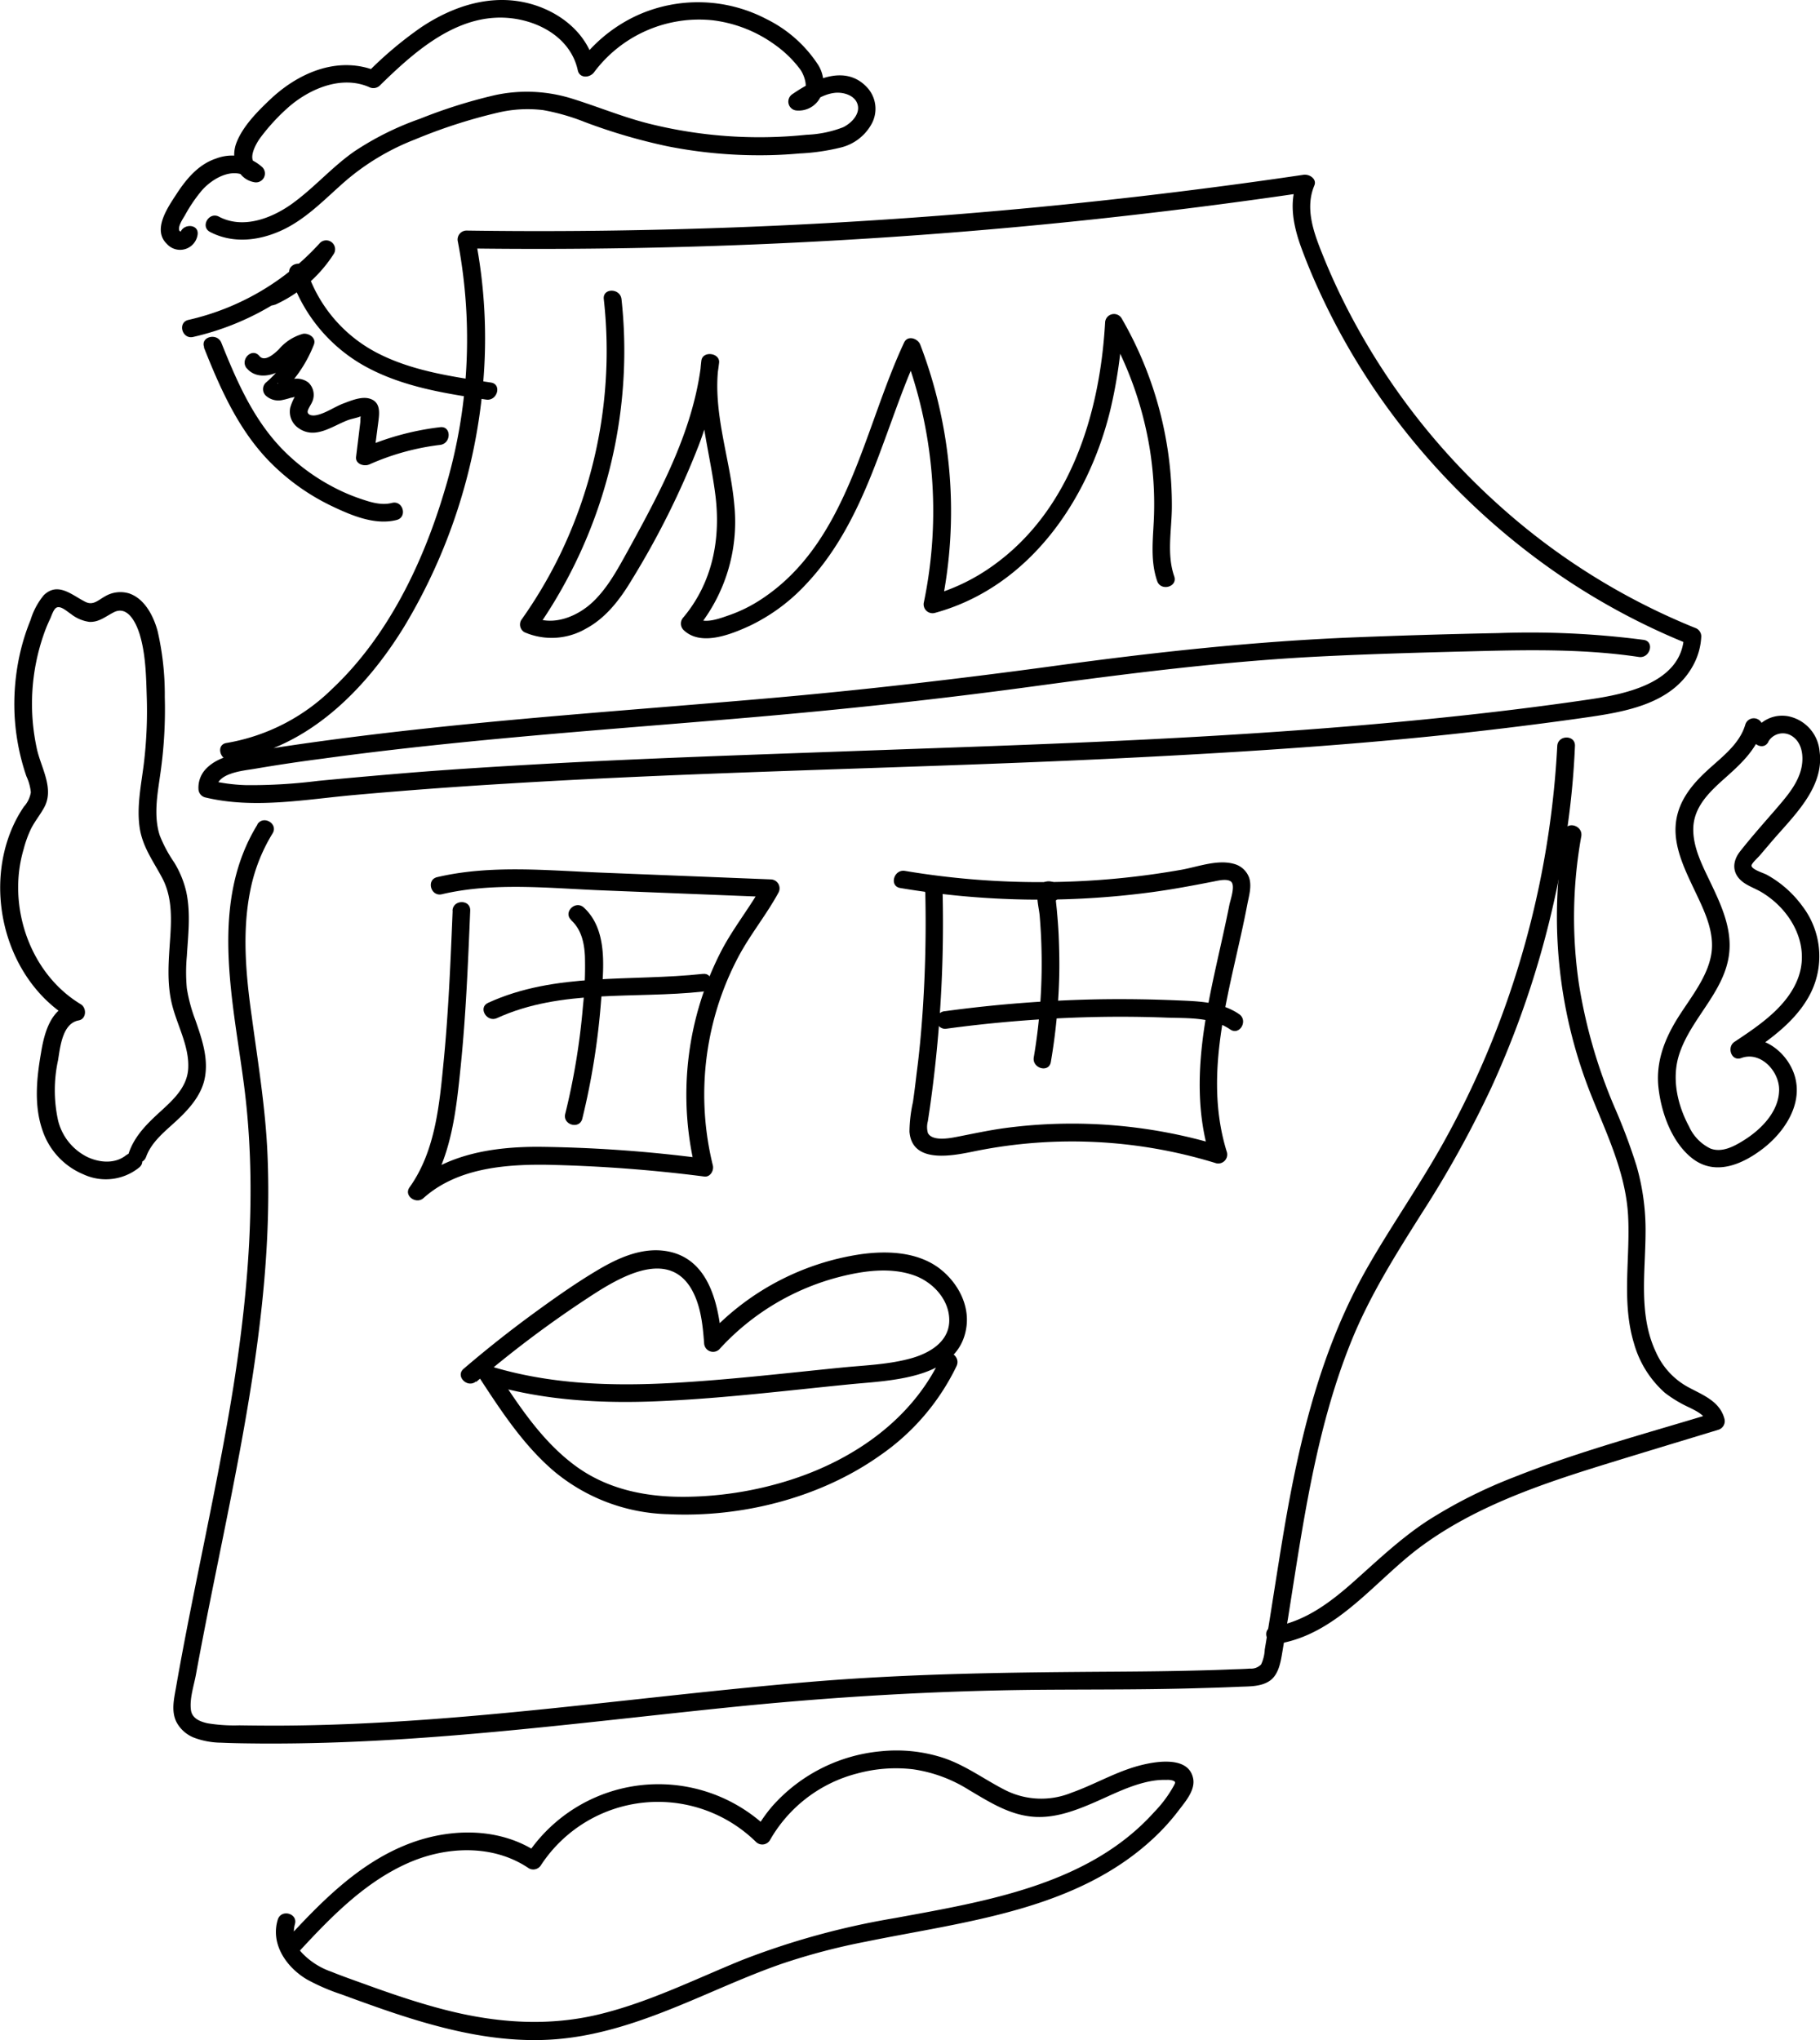 <svg id="Layer_2" data-name="Layer 2" xmlns="http://www.w3.org/2000/svg" viewBox="0 0 308.6 345.92"><path d="M90.87,152.36c12.91-1.93,22.75-11.89,29.3-22.58a95.75,95.75,0,0,0,13.35-41,88.1,88.1,0,0,0-1.33-25l-1.44,1.9q28,.38,55.95-1t55.53-4.5q15.65-1.76,31.23-4.07l-1.84-1.84c-1.59,3.79-.59,8,.78,11.65,1.21,3.26,2.61,6.45,4.13,9.57a115.22,115.22,0,0,0,10.78,17.8A119.8,119.8,0,0,0,317.45,122a115.05,115.05,0,0,0,20.8,10.89l-1.1-1.44c-.34,7.87-9.9,9.8-16,10.69-8.41,1.24-16.86,2.26-25.31,3.13-16.8,1.73-33.64,2.86-50.5,3.7s-33.94,1.38-50.92,2-34,1.18-50.92,2.13c-8.48.48-17,1-25.41,1.73q-6.28.53-12.55,1.13a91.36,91.36,0,0,1-12.14.72,30.2,30.2,0,0,1-6.14-.8l1.1,1.44c-.11-2.68,4.49-3.09,6.33-3.39q5.85-1,11.7-1.75c8-1.1,16-2,24.08-2.81,16-1.6,32.12-2.77,48.17-4.15s32.07-3.09,48-5.26c16.14-2.19,32.25-4.25,48.52-5.08,9.12-.46,18.24-.7,27.36-.93s18.1-.33,27,1c1.89.27,2.7-2.62.8-2.9a149.19,149.19,0,0,0-24.64-1.15q-12.42.24-24.83.74c-16.74.69-33.29,2.49-49.88,4.75s-32.92,4.16-49.47,5.6-32.95,2.62-49.4,4.23c-8.26.81-16.51,1.73-24.73,2.83q-6.06.81-12.1,1.77c-3,.47-6.41.78-8.63,3a4.6,4.6,0,0,0-1.37,3.48,1.52,1.52,0,0,0,1.1,1.45c8.25,2,16.92.36,25.23-.39q12.93-1.16,25.89-1.93c17.36-1.07,34.75-1.72,52.14-2.32s34.78-1.14,52.16-2,34.87-1.93,52.24-3.68q12.86-1.3,25.65-3.1c7-1,15.59-2.18,19.19-9.26a11.23,11.23,0,0,0,1.22-4.64A1.54,1.54,0,0,0,339,130a113,113,0,0,1-33.64-21.16,115.71,115.71,0,0,1-24.46-31.34,107.77,107.77,0,0,1-4.71-10c-1.57-3.88-3.45-8.32-1.72-12.46.5-1.18-.88-2-1.85-1.84q-27.48,4.06-55.19,6.4t-55.38,2.93q-15.68.35-31.34.12a1.52,1.52,0,0,0-1.45,1.9,88.34,88.34,0,0,1-2.25,42.17c-3.65,12.3-9.64,24.79-19.12,33.69a33.5,33.5,0,0,1-17.85,9.12c-1.91.28-1.1,3.17.79,2.89Z" transform="translate(-51.62 -23.56)"/><path d="M154,74.28a79.39,79.39,0,0,1-7.53,43.54A78.22,78.22,0,0,1,140,128.69a1.51,1.51,0,0,0,.54,2.06,11.57,11.57,0,0,0,10.46-.62c3.39-1.82,5.79-5,7.73-8.24a141.23,141.23,0,0,0,11.37-22.83,59,59,0,0,0,3.45-14c.18-1.66-2.72-2.07-3-.4-1,7.79,1.41,15.19,2.37,22.84.94,7.48-.5,14.85-5.42,20.73a1.53,1.53,0,0,0,0,2.12c2.92,2.87,8.06.77,11.21-.67a31.59,31.59,0,0,0,9.66-7.15c6.24-6.63,9.81-15,12.9-23.43,2-5.36,3.8-10.77,6.22-15.95l-2.74-.35a76.13,76.13,0,0,1,3.53,42.84,1.51,1.51,0,0,0,1.85,1.84c15.9-4.34,26-19,29.75-34.38A83,83,0,0,0,242,78.27l-2.8.76a60.6,60.6,0,0,1,7.39,20.74,58.89,58.89,0,0,1,.71,10.94c-.1,3.8-.74,7.67.53,11.36.62,1.81,3.52,1,2.89-.8-1.29-3.73-.43-7.8-.4-11.66a63.27,63.27,0,0,0-8.53-32.1,1.51,1.51,0,0,0-2.79.76c-.87,15.36-5.84,31.69-18.85,41.08a33.5,33.5,0,0,1-10.79,5.21l1.85,1.84A79,79,0,0,0,207.66,82c-.41-1.07-2.14-1.65-2.74-.36-6.87,14.68-9.53,33.71-24,43.38a24.61,24.61,0,0,1-5.56,2.81c-1.47.5-4.39,1.7-5.71.4v2.12a28.61,28.61,0,0,0,6.49-21.08c-.68-7.92-3.75-15.8-2.67-23.81l-2.94-.4c-.87,7.64-3.71,14.89-7.09,21.74-1.7,3.45-3.54,6.83-5.39,10.2-1.67,3-3.35,6.18-5.89,8.6s-6.65,4.19-10.13,2.59l.54,2.05a82.27,82.27,0,0,0,14.79-42.87A80.22,80.22,0,0,0,157,74.28c-.22-1.9-3.22-1.92-3,0Z" transform="translate(-51.62 -23.56)"/><path d="M95.28,163.35C87.2,176.46,91,192.56,92.9,206.83c2.33,17.17,1,34.5-1.66,51.55-2.75,17.24-6.8,34.23-9.8,51.42-.33,1.87-.79,3.87.07,5.67a5.73,5.73,0,0,0,3.2,2.78,13.38,13.38,0,0,0,4.44.78c2.16.1,4.34.12,6.51.14,8.86.06,17.73-.29,26.57-.9,17.66-1.21,35.22-3.41,52.82-5.21s35.24-2.85,53-3c9-.07,18,0,27-.28,2.23-.06,4.46-.13,6.69-.23,1.69-.07,3.6,0,5.07-.94s1.89-2.84,2.18-4.57c.34-2,.66-4,1-5.95,2.53-15.87,4.68-32.05,10.73-47.05,3.12-7.75,7.56-14.78,12-21.81a180.83,180.83,0,0,0,11.8-21.33,159,159,0,0,0,13.15-46.11q.75-5.85,1-11.74c.1-1.93-2.9-1.92-3,0a155.49,155.49,0,0,1-9.44,45.81,152.69,152.69,0,0,1-9.86,21.43c-3.95,7.09-8.61,13.74-12.66,20.77-8,13.84-11.71,29.23-14.36,44.85-.66,3.9-1.27,7.82-1.89,11.73-.3,1.91-.6,3.83-.92,5.74-.15.95-.31,1.91-.47,2.86a6.59,6.59,0,0,1-.62,2.53,2.39,2.39,0,0,1-1.91.7c-1.1.08-2.21.1-3.32.14-2.14.09-4.29.15-6.44.2-4.37.11-8.75.15-13.13.18-17.36.11-34.65.29-52,1.76-17.15,1.45-34.23,3.62-51.36,5.24-8.59.81-17.2,1.48-25.82,1.85-4.3.18-8.61.29-12.92.3q-3.18,0-6.35-.05a27.93,27.93,0,0,1-5.33-.34c-1.27-.27-2.67-.8-2.87-2.24-.27-1.9.5-4.17.84-6,.77-4.21,1.59-8.41,2.43-12.61,1.68-8.41,3.44-16.8,5-25.23,3.07-16.56,5.43-33.41,4.71-50.29-.33-7.87-1.61-15.59-2.66-23.38-1-7.07-1.69-14.45-.25-21.51a29.32,29.32,0,0,1,3.77-9.63c1-1.65-1.58-3.16-2.6-1.51Z" transform="translate(-51.62 -23.56)"/><path d="M128.37,178c-.35,8.47-.69,16.95-1.51,25.38-.72,7.34-1.38,15.33-5.81,21.51-1,1.44,1.15,2.9,2.36,1.82,5.57-5,13.47-5.73,20.64-5.67a251,251,0,0,1,27,2c1,.12,1.65-1,1.44-1.89a50.09,50.09,0,0,1,0-24,49.5,49.5,0,0,1,4.26-11.23c2-3.82,4.78-7.18,6.86-11a1.52,1.52,0,0,0-1.3-2.26l-28.83-1.15c-9.19-.37-18.69-1.35-27.74.77-1.88.44-1.08,3.34.8,2.9,8.91-2.1,18.38-1,27.43-.65l28.34,1.13L181,173.41c-2.19,4-5.07,7.48-7.15,11.52a53.2,53.2,0,0,0-4.3,37L171,220a232.62,232.62,0,0,0-28.15-2c-7.66,0-15.69,1.24-21.58,6.55l2.35,1.81c4.55-6.35,5.35-14.5,6.12-22.05.89-8.75,1.24-17.55,1.61-26.35.08-1.93-2.92-1.92-3,0Z" transform="translate(-51.62 -23.56)"/><path d="M208.51,174.82q.24,10.25-.46,20.47c-.24,3.41-.55,6.81-1,10.2-.19,1.64-.39,3.29-.63,4.92a24.53,24.53,0,0,0-.59,5c.42,5.73,7.79,4,11.36,3.28a82.77,82.77,0,0,1,40.62,2.09,1.52,1.52,0,0,0,1.85-1.85c-4.35-13.89.85-28.3,3.45-42,.28-1.44.78-3.07.33-4.51a3.74,3.74,0,0,0-2.63-2.4c-2.78-.77-6.11.51-8.84,1a136.69,136.69,0,0,1-22,2.09,138.53,138.53,0,0,1-24.91-1.89c-1.89-.31-2.7,2.58-.8,2.9a142.75,142.75,0,0,0,42.64.71c3.56-.48,7.07-1.14,10.59-1.83.78-.16,2.12-.47,2.82,0,.86.61-.07,3.13-.24,4-1.35,6.83-3.15,13.57-4.2,20.46-1.13,7.41-1.35,15,.92,22.23l1.84-1.85a86.23,86.23,0,0,0-36.37-3.05c-2.88.38-5.69,1-8.54,1.55-1.2.23-4.05.74-4.77-.69a3.79,3.79,0,0,1,0-2l.36-2.41c.22-1.58.43-3.16.62-4.75.39-3.23.7-6.46.95-9.71q.83-10.94.57-21.93c0-1.92-3-1.93-3,0Z" transform="translate(-51.62 -23.56)"/><path d="M135.89,196.18c10.89-5,23.34-3.23,34.91-4.5,1.9-.21,1.92-3.21,0-3-12.19,1.33-25-.33-36.42,4.91-1.75.8-.23,3.38,1.51,2.59Z" transform="translate(-51.62 -23.56)"/><path d="M148.48,179.59c1.72,1.58,2.21,3.84,2.32,6.08a64.06,64.06,0,0,1-.34,8.54,116.84,116.84,0,0,1-3,18.21c-.46,1.88,2.44,2.68,2.9.8a123.47,123.47,0,0,0,3.18-20c.38-5.11,1.29-11.92-2.93-15.79-1.43-1.3-3.55.82-2.13,2.12Z" transform="translate(-51.62 -23.56)"/><path d="M211.91,198A224.8,224.8,0,0,1,237,196q6.26-.14,12.49.1c3.55.12,7.66-.11,10.72,2,1.6,1.1,3.1-1.5,1.52-2.59-3.14-2.16-7.11-2.19-10.77-2.35q-6.48-.27-13-.17A223.69,223.69,0,0,0,211.91,195a1.54,1.54,0,0,0-1.5,1.5,1.5,1.5,0,0,0,1.5,1.5Z" transform="translate(-51.62 -23.56)"/><path d="M231.13,175.67c1.3-2.55-2.88-3.94-3.52-1.14-.31,1.32.18,3,.3,4.3.13,1.6.23,3.19.28,4.79a95,95,0,0,1-1.28,19.2c-.32,1.89,2.57,2.7,2.89.8a100.57,100.57,0,0,0,1.42-14.48c.06-2.4,0-4.8-.1-7.2-.06-1.19-.15-2.39-.26-3.59-.05-.63-.12-1.27-.19-1.91,0-.31-.07-.63-.11-.95,0-.87-.67-1-2.09-.34l.15-1.15-.08.15c-.87,1.72,1.72,3.24,2.59,1.52Z" transform="translate(-51.62 -23.56)"/><path d="M132.35,257.88a185.74,185.74,0,0,1,18.71-14.1c4.7-3.09,13.31-8.68,17.59-2,1.76,2.79,2.12,6.3,2.36,9.51a1.52,1.52,0,0,0,2.56,1.06,41.57,41.57,0,0,1,20.57-12.34c4-1,8.51-1.63,12.51-.2,3.24,1.16,6.08,4.26,5.92,7.87-.15,3.41-3.32,5.26-6.25,6.12-3.8,1.1-7.86,1.23-11.78,1.61-9.55.95-19.1,2.08-28.69,2.62-10.44.59-21,.26-31.09-2.83a1.51,1.51,0,0,0-1.69,2.2c3.63,5.56,7.39,11.26,12.48,15.6a31.4,31.4,0,0,0,19.4,7.29c12.4.59,25.69-2.74,35.87-9.95a38.85,38.85,0,0,0,13-15.18c.8-1.74-1.78-3.27-2.6-1.52-4.84,10.46-14.69,17.32-25.43,20.79a60.34,60.34,0,0,1-17.27,2.9c-6.95.16-13.8-1.11-19.47-5.34s-9.58-10.29-13.38-16.1l-1.69,2.2c9.78,3,20.09,3.5,30.25,3,10.54-.5,21.06-1.79,31.56-2.83,6.75-.67,18.49-.82,19.7-9.75.53-3.9-1.63-7.7-4.72-10-3.75-2.73-8.76-2.91-13.18-2.3a44,44,0,0,0-26.13,13.94l2.56,1.06c-.49-6.43-2.15-14.66-9.88-15.59-4-.48-7.89,1.32-11.21,3.3-3.72,2.21-7.29,4.74-10.79,7.29q-6.13,4.48-11.91,9.43c-1.46,1.26.67,3.37,2.13,2.12Z" transform="translate(-51.62 -23.56)"/><path d="M316.91,164.53a81.53,81.53,0,0,0,4.29,44.15c2.68,6.81,6.07,13.53,6.48,21,.39,7.22-1.15,14.6,1,21.65a17.52,17.52,0,0,0,5.24,8.38,21.24,21.24,0,0,0,4.17,2.5c1.25.63,2.71,1.3,3.09,2.76l1-1.85c-11.3,3.45-22.84,6.51-33.82,10.88a82.63,82.63,0,0,0-14.67,7.39c-4.43,2.9-8.23,6.49-12.16,10-4.1,3.67-8.54,7.15-14.12,8-1.9.3-1.1,3.19.79,2.89,10.28-1.62,16.66-10.91,24.58-16.67,9-6.57,19.71-10.27,30.29-13.56,6.62-2.05,13.27-4.05,19.9-6.07a1.53,1.53,0,0,0,1.05-1.85c-.76-2.93-3.55-4-6-5.3a12.53,12.53,0,0,1-5.61-6c-3-6.31-1.8-13.53-1.77-20.27a39.34,39.34,0,0,0-1.54-11.37,98.75,98.75,0,0,0-3.76-10,88.4,88.4,0,0,1-6-20.82,77.64,77.64,0,0,1,.4-25c.34-1.89-2.55-2.7-2.89-.8Z" transform="translate(-51.62 -23.56)"/><path d="M86.19,82.46c3,7.54,6.31,15,12.39,20.58a37.17,37.17,0,0,0,9.12,6.24c3.34,1.6,7.43,3.4,11.18,2.44,1.87-.48,1.08-3.37-.8-2.89s-3.79-.17-5.56-.78a31.37,31.37,0,0,1-4.37-1.9,34.41,34.41,0,0,1-8-5.77c-5.35-5.18-8.28-11.92-11-18.71-.72-1.77-3.62-1-2.9.79Z" transform="translate(-51.62 -23.56)"/><path d="M100.76,70.06a27.23,27.23,0,0,0,12.63,15.53c6.33,3.53,13.6,4.68,20.67,5.72,1.89.28,2.7-2.61.8-2.89-6.53-1-13.32-1.94-19.24-5a24.31,24.31,0,0,1-12-14.12c-.58-1.84-3.48-1-2.89.79Z" transform="translate(-51.62 -23.56)"/><path d="M98.26,75.23a23.25,23.25,0,0,0,10-8.69,1.51,1.51,0,0,0-2.36-1.82A42.9,42.9,0,0,1,83.57,77.8c-1.88.43-1.09,3.32.8,2.89a45.65,45.65,0,0,0,23.69-13.85L105.71,65a20.4,20.4,0,0,1-9,7.62c-1.76.78-.23,3.37,1.52,2.59Z" transform="translate(-51.62 -23.56)"/><path d="M93.47,86c1.36,1.64,3.65,1.45,5.39.57s2.87-3.16,4.93-3.55l-1.85-1.85a19,19,0,0,1-5.29,7.31,1.53,1.53,0,0,0,0,2.12,3.14,3.14,0,0,0,2.91.77,11.47,11.47,0,0,0,1.31-.35,7,7,0,0,0,1.2-.32c-.13.08-.22-.23-.23-.22-.06-.21-.11-.16-.14.16l-.18.35a8.66,8.66,0,0,0-.69,1.7,3.36,3.36,0,0,0,1.46,3.49c2.79,1.93,5.69-.4,8.34-1.39.73-.27,1.64-.38,2.33-.72a2.71,2.71,0,0,1,.41-.09c-.37-.39-.53-.39-.51,0-.17.23-.11.88-.15,1.2L112,101c-.16,1.26,1.37,1.7,2.26,1.3a41.67,41.67,0,0,1,12-3.31c1.9-.23,1.92-3.23,0-3a46.24,46.24,0,0,0-13.5,3.72L115,101l.75-5.77c.2-1.55.49-3.44-1.38-4.06-1.41-.46-3.2.3-4.5.79-1.53.57-3.06,1.7-4.66,2-.46.09-1.28.08-1.42-.5-.1-.36.59-1.34.72-1.67a2.87,2.87,0,0,0-.6-3.37,3.21,3.21,0,0,0-3-.48c-.48.12-1,.31-1.43.44-.2.06-.42.09-.62.15-.38.13-.16-.07-.07,0v2.12A22.4,22.4,0,0,0,104.84,82c.46-1.16-.86-2-1.85-1.84a8.25,8.25,0,0,0-4.1,2.64c-.72.69-2.37,2.23-3.3,1.11-1.24-1.49-3.35.64-2.12,2.12Z" transform="translate(-51.62 -23.56)"/><path d="M82.25,63.31c.33-.29.4-.45.21-.46l-.11,0c0,.07-.4-.25-.24-.07-.52-.62.56-2.19.85-2.68a25.41,25.41,0,0,1,2.91-4.28c1.94-2.19,5.71-4.25,8.26-1.74l1.46-2.51c-2.38-.48-.61-3.61.2-4.69a34.13,34.13,0,0,1,5-5.37c3.58-3,8.79-5.17,13.39-3.2a1.57,1.57,0,0,0,1.82-.23c5.29-5.17,11.79-11.09,19.59-11.51,5.88-.32,12.65,2.7,14,8.91.3,1.39,2,1.31,2.74.36A22.22,22.22,0,0,1,172.47,27a22.62,22.62,0,0,1,10.64,4.22,19.05,19.05,0,0,1,4.22,4.14c.73,1,1.85,4.23-.54,3.92l.76,2.8c1.66-1.17,3.49-2.52,5.56-2.77,1.36-.17,3.24.31,3.83,1.7.74,1.75-.94,3.44-2.37,4.13a19.13,19.13,0,0,1-6.18,1.27,77.21,77.21,0,0,1-26.75-1.89c-4.41-1.11-8.58-2.85-12.91-4.2a25.64,25.64,0,0,0-13.18-.63,87.29,87.29,0,0,0-12.7,4,49.89,49.89,0,0,0-11.16,5.55c-3.84,2.68-6.91,6.29-10.74,9-3.44,2.41-8.19,4.17-12.2,2.06-1.7-.9-3.22,1.69-1.51,2.59,3.85,2,8.22,1.51,12.07-.24,4.19-1.9,7.41-5.36,10.82-8.34A40.64,40.64,0,0,1,122,47.2a89.59,89.59,0,0,1,14.08-4.55,21.83,21.83,0,0,1,7.64-.42,36.12,36.12,0,0,1,7,2,95.81,95.81,0,0,0,14.17,4.15,79.55,79.55,0,0,0,14.68,1.5,74.94,74.94,0,0,0,7.64-.3,36,36,0,0,0,6.94-1,8.16,8.16,0,0,0,5.34-4.16,5.33,5.33,0,0,0-.81-6C195,34.4,189.63,37,186,39.51a1.51,1.51,0,0,0,.76,2.79,4.11,4.11,0,0,0,4.12-2.61,5.84,5.84,0,0,0-.66-5.32,22.07,22.07,0,0,0-8.63-7.57,25,25,0,0,0-22-.6,25.53,25.53,0,0,0-9.86,8.1l2.74.36c-1.2-5.54-6.12-9.3-11.44-10.59-6.36-1.54-12.68.57-18,4.12a64.7,64.7,0,0,0-9.18,7.75l1.82-.24c-6.42-2.74-13.13,0-18,4.5-2.23,2.09-4.93,4.76-6,7.68-.94,2.55.09,6,3,6.56a1.51,1.51,0,0,0,1.46-2.5,7.61,7.61,0,0,0-7.9-1.49c-3,1-5.06,3.5-6.73,6.08-1.43,2.2-4.1,6-1.57,8.4a3,3,0,0,0,5.2-1.62c.23-1.91-2.77-1.89-3,0Z" transform="translate(-51.62 -23.56)"/><path d="M351.46,149.3a2.85,2.85,0,0,1,4.21-.8c1.77,1.31,1.82,4,1.23,5.9-.77,2.51-2.63,4.55-4.3,6.51-2,2.3-4,4.56-5.85,6.9-1.58,1.94-1.45,4.12.73,5.53.89.58,1.91.94,2.83,1.49a15.49,15.49,0,0,1,2.94,2.29c3.23,3.23,4.9,7.82,3.26,12.25-1.8,4.86-6.66,8.09-10.8,10.84-1.33.88-.53,3.36,1.16,2.74,3.25-1.2,6.4,2.18,6.42,5.33,0,3.76-3.1,6.84-6.09,8.68-1.61,1-3.62,2.06-5.54,1.34a7.61,7.61,0,0,1-3.64-3.74c-2-3.69-3-8.23-1.65-12.31,2.18-6.62,8.77-11.35,8.52-18.84-.12-3.53-1.61-6.8-3.1-9.93-1.37-2.9-3.06-6-3.06-9.28,0-3.72,2.64-6.27,5.23-8.58s5.45-4.84,6.49-8.42a1.5,1.5,0,0,0-2.89-.8c-1,3.44-4.17,5.64-6.68,8-2.69,2.5-4.9,5.4-5.14,9.19s1.62,7.55,3.23,10.95,3.47,7.08,2.8,10.9-3.43,7.19-5.52,10.48c-2.35,3.7-3.92,7.67-3.41,12.12.48,4.21,2.24,9.16,5.67,11.88,3.92,3.1,8.56,1.07,12.07-1.64s6.69-7.33,5.42-12.07c-1.11-4.14-5.57-7.73-9.93-6.13l1.16,2.75c4.35-2.89,9.07-6.15,11.46-11a14,14,0,0,0-1.5-14.69,18.47,18.47,0,0,0-6-5.27c-.53-.29-2.46-.85-2.58-1.5-.07-.37,1.1-1.41,1.35-1.71l1.92-2.25c3.65-4.31,9.13-9.22,8.27-15.45a6.66,6.66,0,0,0-4.93-5.87,5.61,5.61,0,0,0-6.33,2.7c-.84,1.73,1.75,3.26,2.59,1.51Z" transform="translate(-51.62 -23.56)"/><path d="M102.26,354.51c5.33-5.77,11-11.64,18.25-14.94,6.55-3,14.66-3.4,20.78.76a1.53,1.53,0,0,0,2.06-.54,23.72,23.72,0,0,1,36.46-3.93,1.52,1.52,0,0,0,2.36-.3,23.83,23.83,0,0,1,14.88-11.33,24.92,24.92,0,0,1,9.38-.69,24.18,24.18,0,0,1,9.48,3.5c3.39,2,6.76,4.18,10.79,4.54,3.57.32,7-.93,10.24-2.32s6.51-3.15,10.06-3.75a12.31,12.31,0,0,1,2.43-.17,3,3,0,0,1,1.08.12c.5.22.41.33.15.85a20.82,20.82,0,0,1-3.31,4.46c-11.1,12.38-28.56,15.15-44,18a130.61,130.61,0,0,0-25.92,7.12c-7.83,3.19-15.48,7-23.7,9.07-8.88,2.26-17.81,1.63-26.62-.63-4.41-1.13-8.73-2.59-13-4.13-2.11-.77-4.25-1.5-6.34-2.35a12.49,12.49,0,0,1-4.92-3.15,5.17,5.17,0,0,1-1.23-4.88c.56-1.85-2.33-2.64-2.9-.79-1.27,4.16,1.47,8.08,4.94,10.14a35,35,0,0,0,5.9,2.55c2.28.84,4.57,1.67,6.87,2.47,9.26,3.2,19,5.83,28.93,5.16,9.15-.62,17.67-4.09,26-7.66,4.23-1.81,8.44-3.65,12.78-5.16a109,109,0,0,1,14.22-3.75c17-3.48,36-5.28,49.2-17.88a37,37,0,0,0,3.91-4.38c1.16-1.53,3-3.59,2.4-5.67-1-3.85-7.18-2.52-9.86-1.71-3.7,1.12-7.06,3.08-10.7,4.37a13.57,13.57,0,0,1-11.32-.48c-3.62-1.85-6.85-4.32-10.78-5.54a25.73,25.73,0,0,0-10.28-1,28,28,0,0,0-18.36,9.31,25,25,0,0,0-2.92,4.22l2.35-.3a26.75,26.75,0,0,0-41.17,4.54l2.05-.54c-6.68-4.54-15.51-4.25-22.74-1.23-8,3.32-14.17,9.64-19.93,15.88-1.31,1.42.81,3.54,2.12,2.12Z" transform="translate(-51.62 -23.56)"/><path d="M73.07,219.37c-1.87,1.56-4.52,1.35-6.61.37a9.4,9.4,0,0,1-5-6.24,23.89,23.89,0,0,1,0-10.17c.37-2.23.73-6.26,3.5-6.76,1.33-.24,1.39-2.12.36-2.74-8.7-5.24-12.54-16.71-9.69-26.3A19.09,19.09,0,0,1,56.92,164c.65-1.26,1.56-2.35,2.22-3.59,1.68-3.15-.52-6.62-1.24-9.76a35.75,35.75,0,0,1,1.22-19.76q.43-1.22,1-2.4c.24-.52.54-1.53,1-1.86.74-.5,1.9.64,2.49,1A6.45,6.45,0,0,0,66.78,129c1.64.07,2.74-.92,4.12-1.62,2.4-1.24,3.84,1.88,4.41,3.75,1,3.31,1.09,7,1.19,10.48A74.28,74.28,0,0,1,76,153.11c-.44,3.53-1.2,7.07-.72,10.64.45,3.33,2.31,5.78,3.84,8.66,1.65,3.11,1.59,6.61,1.37,10-.26,3.9-.65,7.79.34,11.63.89,3.46,2.86,6.9,2.71,10.56-.12,3.2-2.47,5.36-4.68,7.38s-4.32,4.05-5.35,6.92c-.66,1.81,2.24,2.6,2.89.79.93-2.57,3.25-4.35,5.19-6.15s4.07-4.11,4.7-6.94c.77-3.46-.42-6.85-1.54-10.09a27.07,27.07,0,0,1-1.45-5.38,30,30,0,0,1,0-5.44c.22-3.64.68-7.32-.1-10.93a16.66,16.66,0,0,0-2.06-5,22.81,22.81,0,0,1-2.44-4.57c-1.15-3.61-.27-7.52.21-11.18a76.3,76.3,0,0,0,.65-12.27,47.88,47.88,0,0,0-1.22-11.2c-.69-2.52-2.18-5.48-4.84-6.37a5.11,5.11,0,0,0-4.07.5c-1.15.63-2,1.6-3.34.93-2.25-1.12-4.64-3.46-7.05-1.12a12.16,12.16,0,0,0-2.24,4.2A36.19,36.19,0,0,0,55.09,134a39,39,0,0,0-1,10.76,38,38,0,0,0,2,10.4,8.49,8.49,0,0,1,.76,2.73,4.73,4.73,0,0,1-1.17,2.43,21.68,21.68,0,0,0-1.94,3.5c-4.41,10.06-1.68,23,6.7,30.21a24.26,24.26,0,0,0,3.3,2.38l.36-2.74c-3.89.69-5,5.14-5.53,8.43-.74,4.26-1.2,8.82.22,13a12.31,12.31,0,0,0,7,7.58,9,9,0,0,0,9.45-1.19c1.48-1.25-.65-3.36-2.12-2.12Z" transform="translate(-51.62 -23.56)"/></svg>